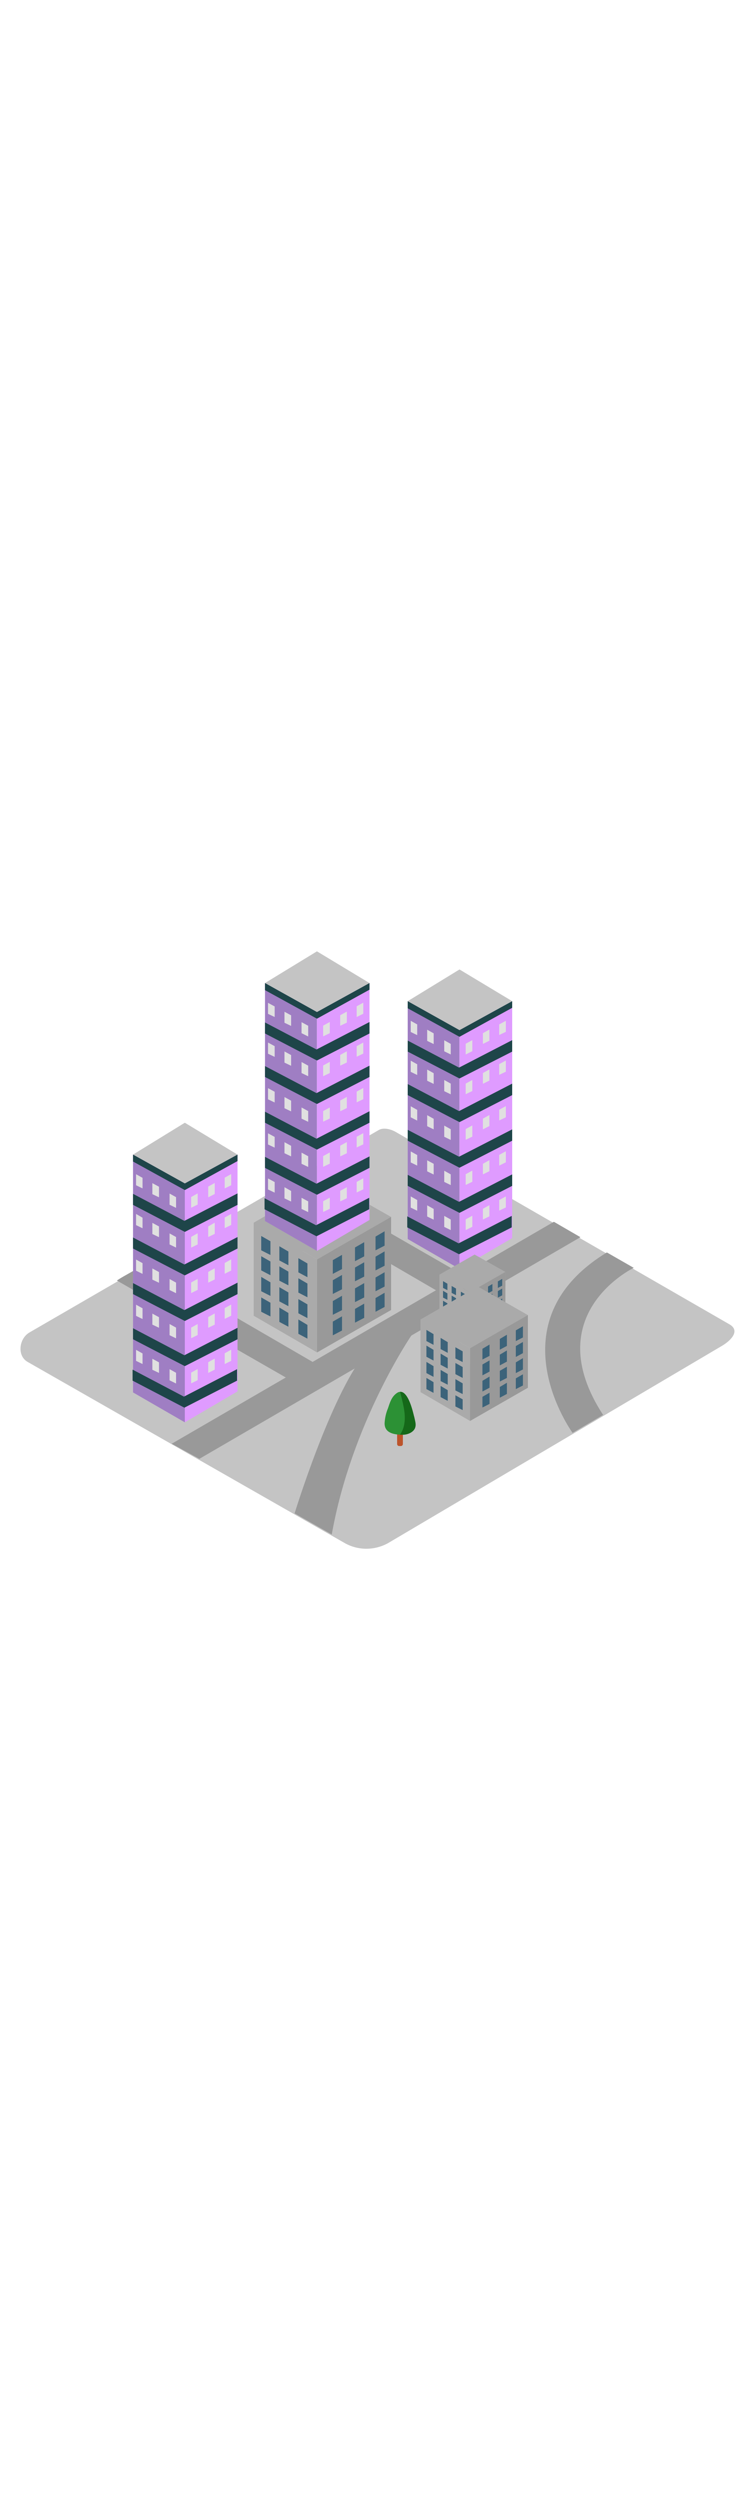 <svg version="1.1" id="Layer_1" xmlns="http://www.w3.org/2000/svg" xmlns:xlink="http://www.w3.org/1999/xlink" x="0px" y="0px" viewBox="0 0 500 500" style="width: 151px;" xml:space="preserve" data-imageid="city-2-38" imageName="City 2" class="illustrations_image">
<style type="text/css">
	.st0_city-2-38{fill:#C4C4C4;}
	.st1_city-2-38{fill:#999999;}
	.st2_city-2-38{fill:#68E1FD;}
	.st3_city-2-38{opacity:0.33;fill:#1E4549;enable-background:new    ;}
	.st4_city-2-38{fill:#1E4549;}
	.st5_city-2-38{fill:#E0E0E0;}
	.st6_city-2-38{fill:url(#SVGID_1_);}
	.st7_city-2-38{fill:#AAAAAA;}
	.st8_city-2-38{fill:#3C637A;}
	.st9_city-2-38{fill:url(#SVGID_00000061471337872712181560000013510917961762860220_);}
	.st10_city-2-38{fill:url(#SVGID_00000081624769916718208970000004230897060169713815_);}
	.st11_city-2-38{fill:#BC532A;}
	.st12_city-2-38{fill:#2C9135;}
	.st13_city-2-38{fill:#156819;}
</style>
<g id="streets_city-2-38">
	<path class="st0_city-2-38" d="M257,444.1l220.2-130.1c7-3.9,13-10.4,6.2-14.6l-221-127.4c-3.3-2-8.4-3.4-11.7-1.4L19.5,304.6&#10;&#9;&#9;c-7,4.1-8.3,15.5-1.2,19.5L228,443.9C236.9,449.1,248,449.1,257,444.1z"/>
	<path class="st1_city-2-38" d="M419.7,261.8c0,0-63.8,30.6-20.3,97.4l-20.2,11.9c0,0-53.3-73.2,22.7-119.5L419.7,261.8z"/>
	<polygon class="st1_city-2-38" points="113.7,378.3 366.8,231.3 384.4,241.5 132,388.3 &#9;"/>
	<path class="st1_city-2-38" d="M272.5,306.5c0,0-39.6,57.8-52.8,131.9l-24.6-14c0,0,23.8-77.6,46.6-105.7L272.5,306.5z"/>
	<path class="st1_city-2-38" d="M95.3,259.2c-5,4-12.6,7.4-17.9,11l116.2,66.7l17.9-10.2L95.3,259.2z"/>
	<path class="st1_city-2-38" d="M195.5,202.6c-6.5,3.2-11.3,6.4-18,9.3l120.6,70.2l17.9-10.2L195.5,202.6z"/>
</g>
<g id="building5_city-2-38">
	<polygon class="st2_city-2-38 targetColor" points="270,242.7 270,85.2 304.3,104.4 304.3,262.5 &#9;" style="fill: rgb(223, 155, 255);"/>
	<polygon class="st3_city-2-38" points="270,242.7 270,85.2 304.3,104.4 304.3,262.5 &#9;"/>
	<polygon class="st2_city-2-38 targetColor" points="304.3,104.4 339.2,85.2 339.2,242.1 304.3,262.5 &#9;" style="fill: rgb(223, 155, 255);"/>
	<polygon class="st0_city-2-38" points="270,85.2 304.3,64.2 339.2,85.2 304.3,104.4 &#9;"/>
	<polygon class="st4_city-2-38" points="339.2,85.2 304.3,104.4 270,85.2 270,89.9 304.3,108.8 339.2,89.6 &#9;"/>
	<polygon class="st5_city-2-38" points="335,105.5 335,98.2 330.6,100.6 330.6,107.6 &#9;"/>
	<polygon class="st5_city-2-38" points="324.1,111.4 324.1,104 319.8,106.4 319.8,113.5 &#9;"/>
	<polygon class="st5_city-2-38" points="312.8,118.3 312.8,111 308.4,113.4 308.4,120.5 &#9;"/>
	<polygon class="st5_city-2-38" points="335,131.9 335,124.5 330.6,126.9 330.6,134 &#9;"/>
	<polygon class="st5_city-2-38" points="324.1,137.8 324.1,130.4 319.8,132.8 319.8,139.9 &#9;"/>
	<polygon class="st5_city-2-38" points="312.8,144.7 312.8,137.4 308.4,139.8 308.4,146.8 &#9;"/>
	<polygon class="st5_city-2-38" points="335,162.1 335,154.7 330.6,157.1 330.6,164.2 &#9;"/>
	<polygon class="st5_city-2-38" points="324.1,167.9 324.1,160.6 319.8,163 319.8,170.1 &#9;"/>
	<polygon class="st5_city-2-38" points="312.8,174.9 312.8,167.5 308.4,169.9 308.4,177 &#9;"/>
	<polygon class="st5_city-2-38" points="335,191.9 335,184.6 330.6,187 330.6,194.1 &#9;"/>
	<polygon class="st5_city-2-38" points="324.1,197.8 324.1,190.5 319.8,192.9 319.8,199.9 &#9;"/>
	<polygon class="st5_city-2-38" points="312.8,204.8 312.8,197.4 308.4,199.8 308.4,206.9 &#9;"/>
	<polygon class="st5_city-2-38" points="335,221.8 335,214.5 330.6,216.9 330.6,223.9 &#9;"/>
	<polygon class="st5_city-2-38" points="324.1,227.7 324.1,220.3 319.8,222.7 319.8,229.8 &#9;"/>
	<polygon class="st5_city-2-38" points="312.8,234.6 312.8,227.3 308.4,229.7 308.4,236.8 &#9;"/>
	<polygon class="st5_city-2-38" points="272,105.6 272,98.2 276.3,100.6 276.3,107.7 &#9;"/>
	<polygon class="st5_city-2-38" points="282.9,111.5 282.9,104.1 287.2,106.5 287.2,113.6 &#9;"/>
	<polygon class="st5_city-2-38" points="294.2,118.4 294.2,111.1 298.5,113.5 298.5,120.5 &#9;"/>
	<polygon class="st5_city-2-38" points="272,132 272,124.6 276.3,127 276.3,134.1 &#9;"/>
	<polygon class="st5_city-2-38" points="282.9,137.9 282.9,130.5 287.2,132.9 287.2,140 &#9;"/>
	<polygon class="st5_city-2-38" points="294.2,144.8 294.2,137.4 298.5,139.8 298.5,146.9 &#9;"/>
	<polygon class="st5_city-2-38" points="272,162.1 272,154.8 276.3,157.2 276.3,164.3 &#9;"/>
	<polygon class="st5_city-2-38" points="282.9,168 282.9,160.7 287.2,163.1 287.2,170.1 &#9;"/>
	<polygon class="st5_city-2-38" points="294.2,175 294.2,167.6 298.5,170 298.5,177.1 &#9;"/>
	<polygon class="st5_city-2-38" points="272,192 272,184.7 276.3,187.1 276.3,194.1 &#9;"/>
	<polygon class="st5_city-2-38" points="282.9,197.9 282.9,190.6 287.2,192.9 287.2,200 &#9;"/>
	<polygon class="st5_city-2-38" points="294.2,204.9 294.2,197.5 298.5,199.9 298.5,207 &#9;"/>
	<polygon class="st5_city-2-38" points="272,221.9 272,214.5 276.3,216.9 276.3,224 &#9;"/>
	<polygon class="st5_city-2-38" points="282.9,227.8 282.9,220.4 287.2,222.8 287.2,229.9 &#9;"/>
	<polygon class="st5_city-2-38" points="294.2,234.7 294.2,227.4 298.5,229.8 298.5,236.8 &#9;"/>
	<polygon class="st4_city-2-38" points="339.2,139.8 304,158 270,140.1 270,147.4 304.3,165.3 339.2,147.4 &#9;"/>
	<polygon class="st4_city-2-38" points="339.2,170.1 304,188.2 270,170.4 270,177.6 304.3,195.5 339.2,177.6 &#9;"/>
	<polygon class="st4_city-2-38" points="339.2,199.9 304,218.1 270,200.2 270,207.5 304.3,225.4 339.2,207.5 &#9;"/>
	<polygon class="st4_city-2-38" points="338.9,227.4 303.7,245.6 269.7,227.7 269.7,235 304,252.8 338.9,235 &#9;"/>
	<polygon class="st4_city-2-38" points="339.2,111 304,129.2 270,111.3 270,118.6 304.3,136.4 339.2,118.6 &#9;"/>
</g>
<g id="building4_city-2-38">
	
		<linearGradient id="SVGID_1_-city-2-38" gradientUnits="userSpaceOnUse" x1="115.518" y1="167.722" x2="89.868" y2="136.022" gradientTransform="matrix(1 0 0 -1 0 502)">
		<stop offset="0" style="stop-color:#999999"/>
		<stop offset="1" style="stop-color:#C4C4C4"/>
	</linearGradient>
	<polyline class="st6_city-2-38" points="105.3,316 57.1,345.6 106.1,374.2 157.3,343.6 &#9;"/>
	<polygon class="st2_city-2-38 targetColor" points="88.1,344.3 88.1,186.8 122.4,205.9 122.4,364.1 &#9;" style="fill: rgb(223, 155, 255);"/>
	<polygon class="st3_city-2-38" points="88.1,344.3 88.1,186.8 122.4,205.9 122.4,364.1 &#9;"/>
	<polygon class="st2_city-2-38 targetColor" points="122.4,205.9 157.3,186.8 157.3,343.6 122.4,364.1 &#9;" style="fill: rgb(223, 155, 255);"/>
	<polygon class="st0_city-2-38" points="88.1,186.8 122.4,165.7 157.3,186.8 122.4,205.9 &#9;"/>
	<polygon class="st4_city-2-38" points="157.3,186.8 122.4,205.9 88.1,186.8 88.1,191.4 122.4,210.3 157.3,191.1 &#9;"/>
	<polygon class="st5_city-2-38" points="153.1,207.1 153.1,199.7 148.8,202.1 148.8,209.2 &#9;"/>
	<polygon class="st5_city-2-38" points="142.2,212.9 142.2,205.6 137.9,208 137.9,215.1 &#9;"/>
	<polygon class="st5_city-2-38" points="130.9,219.9 130.9,212.5 126.6,214.9 126.6,222 &#9;"/>
	<polygon class="st5_city-2-38" points="153.1,233.4 153.1,226.1 148.8,228.5 148.8,235.5 &#9;"/>
	<polygon class="st5_city-2-38" points="142.2,239.3 142.2,231.9 137.9,234.4 137.9,241.4 &#9;"/>
	<polygon class="st5_city-2-38" points="130.9,246.3 130.9,238.9 126.6,241.3 126.6,248.4 &#9;"/>
	<polygon class="st5_city-2-38" points="153.1,263.6 153.1,256.2 148.8,258.6 148.8,265.7 &#9;"/>
	<polygon class="st5_city-2-38" points="142.2,269.5 142.2,262.1 137.9,264.5 137.9,271.6 &#9;"/>
	<polygon class="st5_city-2-38" points="130.9,276.4 130.9,269.1 126.6,271.5 126.6,278.5 &#9;"/>
	<polygon class="st5_city-2-38" points="153.1,293.5 153.1,286.1 148.8,288.5 148.8,295.6 &#9;"/>
	<polygon class="st5_city-2-38" points="142.2,299.4 142.2,292 137.9,294.4 137.9,301.5 &#9;"/>
	<polygon class="st5_city-2-38" points="130.9,306.3 130.9,299 126.6,301.4 126.6,308.4 &#9;"/>
	<polygon class="st5_city-2-38" points="153.1,323.4 153.1,316 148.8,318.4 148.8,325.5 &#9;"/>
	<polygon class="st5_city-2-38" points="142.2,329.2 142.2,321.9 137.9,324.3 137.9,331.4 &#9;"/>
	<polygon class="st5_city-2-38" points="130.9,336.2 130.9,328.8 126.6,331.2 126.6,338.3 &#9;"/>
	<polygon class="st5_city-2-38" points="90.1,207.1 90.1,199.8 94.4,202.2 94.4,209.2 &#9;"/>
	<polygon class="st5_city-2-38" points="100.9,213 100.9,205.7 105.3,208.1 105.3,215.1 &#9;"/>
	<polygon class="st5_city-2-38" points="112.3,220 112.3,212.6 116.6,215 116.6,222.1 &#9;"/>
	<polygon class="st5_city-2-38" points="90.1,233.5 90.1,226.1 94.4,228.6 94.4,235.6 &#9;"/>
	<polygon class="st5_city-2-38" points="100.9,239.4 100.9,232 105.3,234.4 105.3,241.5 &#9;"/>
	<polygon class="st5_city-2-38" points="112.3,246.3 112.3,239 116.6,241.4 116.6,248.4 &#9;"/>
	<polygon class="st5_city-2-38" points="90.1,263.7 90.1,256.3 94.4,258.7 94.4,265.8 &#9;"/>
	<polygon class="st5_city-2-38" points="100.9,269.6 100.9,262.2 105.3,264.6 105.3,271.7 &#9;"/>
	<polygon class="st5_city-2-38" points="112.3,276.5 112.3,269.2 116.6,271.6 116.6,278.6 &#9;"/>
	<polygon class="st5_city-2-38" points="90.1,293.6 90.1,286.2 94.4,288.6 94.4,295.7 &#9;"/>
	<polygon class="st5_city-2-38" points="100.9,299.4 100.9,292.1 105.3,294.5 105.3,301.5 &#9;"/>
	<polygon class="st5_city-2-38" points="112.3,306.4 112.3,299 116.6,301.4 116.6,308.5 &#9;"/>
	<polygon class="st5_city-2-38" points="90.1,323.4 90.1,316.1 94.4,318.5 94.4,325.5 &#9;"/>
	<polygon class="st5_city-2-38" points="100.9,329.3 100.9,322 105.3,324.4 105.3,331.4 &#9;"/>
	<polygon class="st5_city-2-38" points="112.3,336.3 112.3,328.9 116.6,331.3 116.6,338.4 &#9;"/>
	<polygon class="st4_city-2-38" points="157.3,241.4 122.1,259.6 88.1,241.7 88.1,249 122.4,266.8 157.3,249 &#9;"/>
	<polygon class="st4_city-2-38" points="157.3,271.6 122.1,289.8 88.1,271.9 88.1,279.2 122.4,297 157.3,279.2 &#9;"/>
	<polygon class="st4_city-2-38" points="157.3,301.5 122.1,319.7 88.1,301.8 88.1,309.1 122.4,326.9 157.3,309.1 &#9;"/>
	<polygon class="st4_city-2-38" points="157,328.9 121.8,347.1 87.8,329.2 87.8,336.5 122.1,354.4 157,336.5 &#9;"/>
	<polygon class="st4_city-2-38" points="157.3,212.5 122.1,230.7 88.1,212.8 88.1,220.1 122.4,238 157.3,220.1 &#9;"/>
</g>
<g id="building3_city-2-38">
	<polyline class="st7_city-2-38" points="168,252 168,231.9 259,228.1 259,248.3 &#9;"/>
	<path class="st7_city-2-38" d="M168,293.5c1,0.3,42,24.3,42,24.3l49-28.1l-42.4-24.1L168,293.5z"/>
	<path class="st7_city-2-38" d="M168,231.9c1,0.3,42,24.3,42,24.3l49-28.1L216.6,204L168,231.9z"/>
	<polygon class="st7_city-2-38" points="210,317.8 210,256.2 168,231.9 168,293.5 &#9;"/>
	<polygon class="st1_city-2-38" points="259,289.7 259,228.1 210,256.2 210,317.8 &#9;"/>
	<polygon class="st8_city-2-38" points="248.7,254.4 248.7,263.5 254.7,260.4 254.7,250.9 &#9;"/>
	<polygon class="st8_city-2-38" points="248.7,241.1 248.7,250.2 254.7,247.1 254.7,237.6 &#9;"/>
	<polygon class="st8_city-2-38" points="248.7,281.8 248.7,290.9 254.7,287.7 254.7,278.3 &#9;"/>
	<polygon class="st8_city-2-38" points="248.7,268.2 248.7,277.3 254.7,274.2 254.7,264.7 &#9;"/>
	<polygon class="st8_city-2-38" points="235.1,261.6 235.1,270.7 241.2,267.6 241.2,258.1 &#9;"/>
	<polygon class="st8_city-2-38" points="235.1,248.3 235.1,257.4 241.2,254.2 241.2,244.8 &#9;"/>
	<polygon class="st8_city-2-38" points="235.1,289 235.1,298.1 241.2,294.9 241.2,285.5 &#9;"/>
	<polygon class="st8_city-2-38" points="235.1,275.4 235.1,284.5 241.2,281.4 241.2,271.9 &#9;"/>
	<polygon class="st8_city-2-38" points="220.4,270 220.4,279.1 226.5,276 226.5,266.5 &#9;"/>
	<polygon class="st8_city-2-38" points="220.4,256.7 220.4,265.8 226.5,262.6 226.5,253.2 &#9;"/>
	<polygon class="st8_city-2-38" points="220.4,297.4 220.4,306.5 226.5,303.3 226.5,293.9 &#9;"/>
	<polygon class="st8_city-2-38" points="220.4,283.8 220.4,292.9 226.5,289.8 226.5,280.3 &#9;"/>
	<polygon class="st8_city-2-38" points="179.1,257.6 179.1,266.7 173,263.5 173,254.1 &#9;"/>
	<polygon class="st8_city-2-38" points="179.1,244.2 179.1,253.3 173,250.2 173,240.7 &#9;"/>
	<polygon class="st8_city-2-38" points="179.1,284.9 179.1,294 173,290.9 173,281.4 &#9;"/>
	<polygon class="st8_city-2-38" points="179.1,271.4 179.1,280.4 173,277.3 173,267.8 &#9;"/>
	<polygon class="st8_city-2-38" points="191,264.3 191,273.4 185,270.3 185,260.8 &#9;"/>
	<polygon class="st8_city-2-38" points="191,251 191,260.1 185,256.9 185,247.5 &#9;"/>
	<polygon class="st8_city-2-38" points="191,291.7 191,300.8 185,297.6 185,288.1 &#9;"/>
	<polygon class="st8_city-2-38" points="191,278.1 191,287.2 185,284 185,274.6 &#9;"/>
	<polygon class="st8_city-2-38" points="203.6,272.2 203.6,281.3 197.6,278.2 197.6,268.7 &#9;"/>
	<polygon class="st8_city-2-38" points="203.6,258.9 203.6,268 197.6,264.8 197.6,255.4 &#9;"/>
	<polygon class="st8_city-2-38" points="203.6,299.6 203.6,308.7 197.6,305.5 197.6,296 &#9;"/>
	<polygon class="st8_city-2-38" points="203.6,286 203.6,295.1 197.6,291.9 197.6,282.5 &#9;"/>
	<polygon class="st2_city-2-38 targetColor" points="175.5,230.8 175.5,73.2 209.9,92.4 209.9,250.6 &#9;" style="fill: rgb(223, 155, 255);"/>
	<polygon class="st3_city-2-38" points="175.5,230.8 175.5,73.2 209.9,92.4 209.9,250.6 &#9;"/>
	<polygon class="st2_city-2-38 targetColor" points="209.9,92.4 244.7,73.2 244.7,230.1 209.9,250.6 &#9;" style="fill: rgb(223, 155, 255);"/>
	<polygon class="st0_city-2-38" points="175.5,73.2 209.9,52.2 244.7,73.2 209.9,92.4 &#9;"/>
	<polygon class="st4_city-2-38" points="244.7,73.2 209.9,92.4 175.5,73.2 175.5,77.9 209.9,96.8 244.7,77.6 &#9;"/>
	<polygon class="st5_city-2-38" points="240.6,93.5 240.6,86.2 236.2,88.6 236.2,95.7 &#9;"/>
	<polygon class="st5_city-2-38" points="229.7,99.4 229.7,92.1 225.3,94.5 225.3,101.5 &#9;"/>
	<polygon class="st5_city-2-38" points="218.4,106.4 218.4,99 214,101.4 214,108.5 &#9;"/>
	<polygon class="st5_city-2-38" points="240.6,119.9 240.6,112.6 236.2,115 236.2,122 &#9;"/>
	<polygon class="st5_city-2-38" points="229.7,125.8 229.7,118.4 225.3,120.8 225.3,127.9 &#9;"/>
	<polygon class="st5_city-2-38" points="218.4,132.8 218.4,125.4 214,127.8 214,134.9 &#9;"/>
	<polygon class="st5_city-2-38" points="240.6,150.1 240.6,142.7 236.2,145.1 236.2,152.2 &#9;"/>
	<polygon class="st5_city-2-38" points="229.7,156 229.7,148.6 225.3,151 225.3,158.1 &#9;"/>
	<polygon class="st5_city-2-38" points="218.4,162.9 218.4,155.6 214,158 214,165 &#9;"/>
	<polygon class="st5_city-2-38" points="240.6,180 240.6,172.6 236.2,175 236.2,182.1 &#9;"/>
	<polygon class="st5_city-2-38" points="229.7,185.9 229.7,178.5 225.3,180.9 225.3,188 &#9;"/>
	<polygon class="st5_city-2-38" points="218.4,192.8 218.4,185.4 214,187.8 214,194.9 &#9;"/>
	<polygon class="st5_city-2-38" points="240.6,209.8 240.6,202.5 236.2,204.9 236.2,211.9 &#9;"/>
	<polygon class="st5_city-2-38" points="229.7,215.7 229.7,208.4 225.3,210.8 225.3,217.8 &#9;"/>
	<polygon class="st5_city-2-38" points="218.4,222.7 218.4,215.3 214,217.7 214,224.8 &#9;"/>
	<polygon class="st5_city-2-38" points="177.5,93.6 177.5,86.3 181.9,88.7 181.9,95.7 &#9;"/>
	<polygon class="st5_city-2-38" points="188.4,99.5 188.4,92.2 192.8,94.6 192.8,101.6 &#9;"/>
	<polygon class="st5_city-2-38" points="199.7,106.4 199.7,99.1 204.1,101.5 204.1,108.6 &#9;"/>
	<polygon class="st5_city-2-38" points="177.5,120 177.5,112.6 181.9,115 181.9,122.1 &#9;"/>
	<polygon class="st5_city-2-38" points="188.4,125.9 188.4,118.5 192.8,120.9 192.8,128 &#9;"/>
	<polygon class="st5_city-2-38" points="199.7,132.8 199.7,125.5 204.1,127.9 204.1,134.9 &#9;"/>
	<polygon class="st5_city-2-38" points="177.5,150.2 177.5,142.8 181.9,145.2 181.9,152.3 &#9;"/>
	<polygon class="st5_city-2-38" points="188.4,156.1 188.4,148.7 192.8,151.1 192.8,158.2 &#9;"/>
	<polygon class="st5_city-2-38" points="199.7,163 199.7,155.6 204.1,158 204.1,165.1 &#9;"/>
	<polygon class="st5_city-2-38" points="177.5,180.1 177.5,172.7 181.9,175.1 181.9,182.2 &#9;"/>
	<polygon class="st5_city-2-38" points="188.4,185.9 188.4,178.6 192.8,181 192.8,188 &#9;"/>
	<polygon class="st5_city-2-38" points="199.7,192.9 199.7,185.5 204.1,187.9 204.1,195 &#9;"/>
	<polygon class="st5_city-2-38" points="177.5,209.9 177.5,202.6 181.9,205 181.9,212 &#9;"/>
	<polygon class="st5_city-2-38" points="188.4,215.8 188.4,208.4 192.8,210.9 192.8,217.9 &#9;"/>
	<polygon class="st5_city-2-38" points="199.7,222.8 199.7,215.4 204.1,217.8 204.1,224.9 &#9;"/>
	<polygon class="st4_city-2-38" points="244.7,127.9 209.6,146.1 175.5,128.2 175.5,135.4 209.9,153.3 244.7,135.4 &#9;"/>
	<polygon class="st4_city-2-38" points="244.7,158.1 209.6,176.3 175.5,158.4 175.5,165.7 209.9,183.5 244.7,165.7 &#9;"/>
	<polygon class="st4_city-2-38" points="244.7,188 209.6,206.1 175.5,188.3 175.5,195.6 209.9,213.4 244.7,195.6 &#9;"/>
	<polygon class="st4_city-2-38" points="244.5,215.4 209.3,233.6 175.2,215.7 175.2,223 209.6,240.9 244.5,223 &#9;"/>
	<polygon class="st4_city-2-38" points="244.7,99 209.6,117.2 175.5,99.3 175.5,106.6 209.9,124.5 244.7,106.6 &#9;"/>
</g>
<g id="building2_city-2-38">
	<polyline class="st7_city-2-38" points="291,276 291,266.3 334.7,264.5 334.7,274.2 &#9;"/>
	<path class="st7_city-2-38" d="M291,295.9c0.5,0.2,20.2,11.7,20.2,11.7l23.5-13.5l-20.4-11.6L291,295.9z"/>
	<path class="st7_city-2-38" d="M291,266.3c0.5,0.2,20.2,11.7,20.2,11.7l23.5-13.5L314.3,253L291,266.3z"/>
	<polygon class="st7_city-2-38" points="311.1,307.6 311.1,278 291,266.3 291,295.9 &#9;"/>
	<polygon class="st1_city-2-38" points="334.7,294.1 334.7,264.5 311.1,278 311.1,307.6 &#9;"/>
	<polygon class="st8_city-2-38" points="329.7,277.2 329.7,281.5 332.6,280 332.6,275.5 &#9;"/>
	<polygon class="st8_city-2-38" points="329.7,270.8 329.7,275.1 332.6,273.6 332.6,269.1 &#9;"/>
	<polygon class="st8_city-2-38" points="329.7,290.3 329.7,294.7 332.6,293.2 332.6,288.6 &#9;"/>
	<polygon class="st8_city-2-38" points="329.7,283.8 329.7,288.1 332.6,286.6 332.6,282.1 &#9;"/>
	<polygon class="st8_city-2-38" points="323.2,280.6 323.2,285 326.1,283.5 326.1,278.9 &#9;"/>
	<polygon class="st8_city-2-38" points="323.2,274.2 323.2,278.6 326.1,277.1 326.1,272.5 &#9;"/>
	<polygon class="st8_city-2-38" points="323.2,293.8 323.2,298.1 326.1,296.6 326.1,292.1 &#9;"/>
	<polygon class="st8_city-2-38" points="323.2,287.2 323.2,291.6 326.1,290.1 326.1,285.5 &#9;"/>
	<polygon class="st8_city-2-38" points="316.2,284.7 316.2,289 319.1,287.5 319.1,283 &#9;"/>
	<polygon class="st8_city-2-38" points="316.2,278.2 316.2,282.6 319.1,281.1 319.1,276.6 &#9;"/>
	<polygon class="st8_city-2-38" points="316.2,297.8 316.2,302.2 319.1,300.7 319.1,296.1 &#9;"/>
	<polygon class="st8_city-2-38" points="316.2,291.3 316.2,295.6 319.1,294.1 319.1,289.6 &#9;"/>
	<polygon class="st8_city-2-38" points="296.3,278.7 296.3,283 293.4,281.5 293.4,277 &#9;"/>
	<polygon class="st8_city-2-38" points="296.3,272.3 296.3,276.6 293.4,275.1 293.4,270.6 &#9;"/>
	<polygon class="st8_city-2-38" points="296.3,291.8 296.3,296.2 293.4,294.7 293.4,290.1 &#9;"/>
	<polygon class="st8_city-2-38" points="296.3,285.3 296.3,289.7 293.4,288.1 293.4,283.6 &#9;"/>
	<polygon class="st8_city-2-38" points="302,281.9 302,286.3 299.1,284.8 299.1,280.2 &#9;"/>
	<polygon class="st8_city-2-38" points="302,275.5 302,279.9 299.1,278.4 299.1,273.8 &#9;"/>
	<polygon class="st8_city-2-38" points="302,295.1 302,299.4 299.1,297.9 299.1,293.4 &#9;"/>
	<polygon class="st8_city-2-38" points="302,288.5 302,292.9 299.1,291.4 299.1,286.8 &#9;"/>
	<polygon class="st8_city-2-38" points="308.1,285.7 308.1,290.1 305.2,288.6 305.2,284 &#9;"/>
	<polygon class="st8_city-2-38" points="308.1,279.3 308.1,283.7 305.2,282.2 305.2,277.6 &#9;"/>
	<polygon class="st8_city-2-38" points="308.1,298.9 308.1,303.2 305.2,301.7 305.2,297.2 &#9;"/>
	<polygon class="st8_city-2-38" points="308.1,292.3 308.1,296.7 305.2,295.2 305.2,290.6 &#9;"/>
</g>
<g id="building1_city-2-38">
	
		<linearGradient id="SVGID_00000030466797859497215490000018085263442850486418_-city-2-38" gradientUnits="userSpaceOnUse" x1="300.803" y1="160.098" x2="280.283" y2="134.728" gradientTransform="matrix(1 0 0 -1 0 502)">
		<stop offset="0" style="stop-color:#999999"/>
		<stop offset="1" style="stop-color:#C4C4C4"/>
	</linearGradient>
	<polyline style="fill:url(#SVGID_00000030466797859497215490000018085263442850486418_);" points="292.6,327.3 254.1,350.9 &#10;&#9;&#9;293.3,373.9 334.2,349.4 &#9;"/>
	<polyline class="st7_city-2-38" points="278.5,311.8 278.5,296 349.6,293.1 349.6,308.8 &#9;"/>
	<path class="st7_city-2-38" d="M278.5,344.1c0.8,0.3,32.8,19,32.8,19l38.3-21.9l-33.1-18.9L278.5,344.1z"/>
	<path class="st7_city-2-38" d="M278.5,296c0.8,0.3,32.8,19,32.8,19l38.3-21.9l-33.1-18.9L278.5,296z"/>
	<polygon class="st7_city-2-38" points="311.3,363.2 311.3,315 278.5,296 278.5,344.1 &#9;"/>
	<polygon class="st1_city-2-38" points="349.6,341.2 349.6,293.1 311.3,315 311.3,363.2 &#9;"/>
	<polygon class="st8_city-2-38" points="341.6,313.6 341.6,320.8 346.3,318.3 346.3,310.9 &#9;"/>
	<polygon class="st8_city-2-38" points="341.6,303.2 341.6,310.3 346.3,307.9 346.3,300.5 &#9;"/>
	<polygon class="st8_city-2-38" points="341.6,335 341.6,342.1 346.3,339.7 346.3,332.3 &#9;"/>
	<polygon class="st8_city-2-38" points="341.6,324.4 341.6,331.5 346.3,329.1 346.3,321.6 &#9;"/>
	<polygon class="st8_city-2-38" points="331,319.3 331,326.4 335.7,323.9 335.7,316.5 &#9;"/>
	<polygon class="st8_city-2-38" points="331,308.9 331,316 335.7,313.5 335.7,306.1 &#9;"/>
	<polygon class="st8_city-2-38" points="331,340.7 331,347.8 335.7,345.3 335.7,337.9 &#9;"/>
	<polygon class="st8_city-2-38" points="331,330 331,337.1 335.7,334.7 335.7,327.3 &#9;"/>
	<polygon class="st8_city-2-38" points="319.5,325.8 319.5,333 324.2,330.5 324.2,323.1 &#9;"/>
	<polygon class="st8_city-2-38" points="319.5,315.4 319.5,322.5 324.2,320.1 324.2,312.6 &#9;"/>
	<polygon class="st8_city-2-38" points="319.5,347.2 319.5,354.3 324.2,351.9 324.2,344.5 &#9;"/>
	<polygon class="st8_city-2-38" points="319.5,336.6 319.5,343.7 324.2,341.2 324.2,333.8 &#9;"/>
	<polygon class="st8_city-2-38" points="287.1,316.1 287.1,323.2 282.4,320.7 282.4,313.3 &#9;"/>
	<polygon class="st8_city-2-38" points="287.1,305.7 287.1,312.8 282.4,310.3 282.4,302.9 &#9;"/>
	<polygon class="st8_city-2-38" points="287.1,337.5 287.1,344.6 282.4,342.1 282.4,334.7 &#9;"/>
	<polygon class="st8_city-2-38" points="287.1,326.9 287.1,334 282.4,331.5 282.4,324.1 &#9;"/>
	<polygon class="st8_city-2-38" points="296.5,321.4 296.5,328.5 291.8,326 291.8,318.6 &#9;"/>
	<polygon class="st8_city-2-38" points="296.5,311 296.5,318.1 291.8,315.6 291.8,308.2 &#9;"/>
	<polygon class="st8_city-2-38" points="296.5,342.8 296.5,349.9 291.8,347.4 291.8,340 &#9;"/>
	<polygon class="st8_city-2-38" points="296.5,332.1 296.5,339.2 291.8,336.8 291.8,329.4 &#9;"/>
	<polygon class="st8_city-2-38" points="306.4,327.5 306.4,334.7 301.6,332.2 301.6,324.8 &#9;"/>
	<polygon class="st8_city-2-38" points="306.4,317.1 306.4,324.2 301.6,321.8 301.6,314.4 &#9;"/>
	<polygon class="st8_city-2-38" points="306.4,348.9 306.4,356 301.6,353.6 301.6,346.2 &#9;"/>
	<polygon class="st8_city-2-38" points="306.4,338.3 306.4,345.4 301.6,343 301.6,335.5 &#9;"/>
</g>
<g id="trees_city-2-38">
	
		<linearGradient id="SVGID_00000049220788976446578220000013154065231177585798_-city-2-38" gradientUnits="userSpaceOnUse" x1="259.535" y1="123.396" x2="253.295" y2="115.686" gradientTransform="matrix(1 0 0 -1 0 502)">
		<stop offset="0" style="stop-color:#999999"/>
		<stop offset="1" style="stop-color:#C4C4C4"/>
	</linearGradient>
	<polyline style="fill:url(#SVGID_00000049220788976446578220000013154065231177585798_);" points="263.9,376.2 248.2,383.7 &#10;&#9;&#9;253.7,386.9 266.1,379.4 &#9;"/>
	<path class="st11_city-2-38" d="M264.3,355h1.2c0.7,0,1.3,0.6,1.3,1.3v22.2c0,0.7-0.6,1.3-1.3,1.3h-1.2c-0.7,0-1.3-0.6-1.3-1.3v-22.2&#10;&#9;&#9;C263,355.6,263.6,355,264.3,355z"/>
	<path class="st12_city-2-38" d="M274.1,360.1c-0.9-3.7-4.7-20.2-11.4-15.3c-3.5,2.5-4.5,6.3-5.8,10.1c-1.3,3.1-2,6.4-2.2,9.8&#10;&#9;&#9;c-0.1,6.8,6.9,7.7,12.2,7.6c3.1,0,7.4-1.8,8.1-5.1c0.4-2-0.3-4.4-0.7-6.4C274.2,360.6,274.1,360.3,274.1,360.1z"/>
	<path class="st13_city-2-38" d="M274.4,360.8c0-0.2-0.1-0.5-0.2-0.7c-0.8-3.3-3.8-16.5-9.2-16.2c1.6,7,4,14.3,2.7,21.5&#10;&#9;&#9;c-0.4,2.5-1.4,4.9-2.8,6.9c0.7,0,1.4,0,2.1,0c3.1,0,7.4-1.8,8.1-5.2C275.6,365.1,274.8,362.8,274.4,360.8z"/>
</g>
</svg>